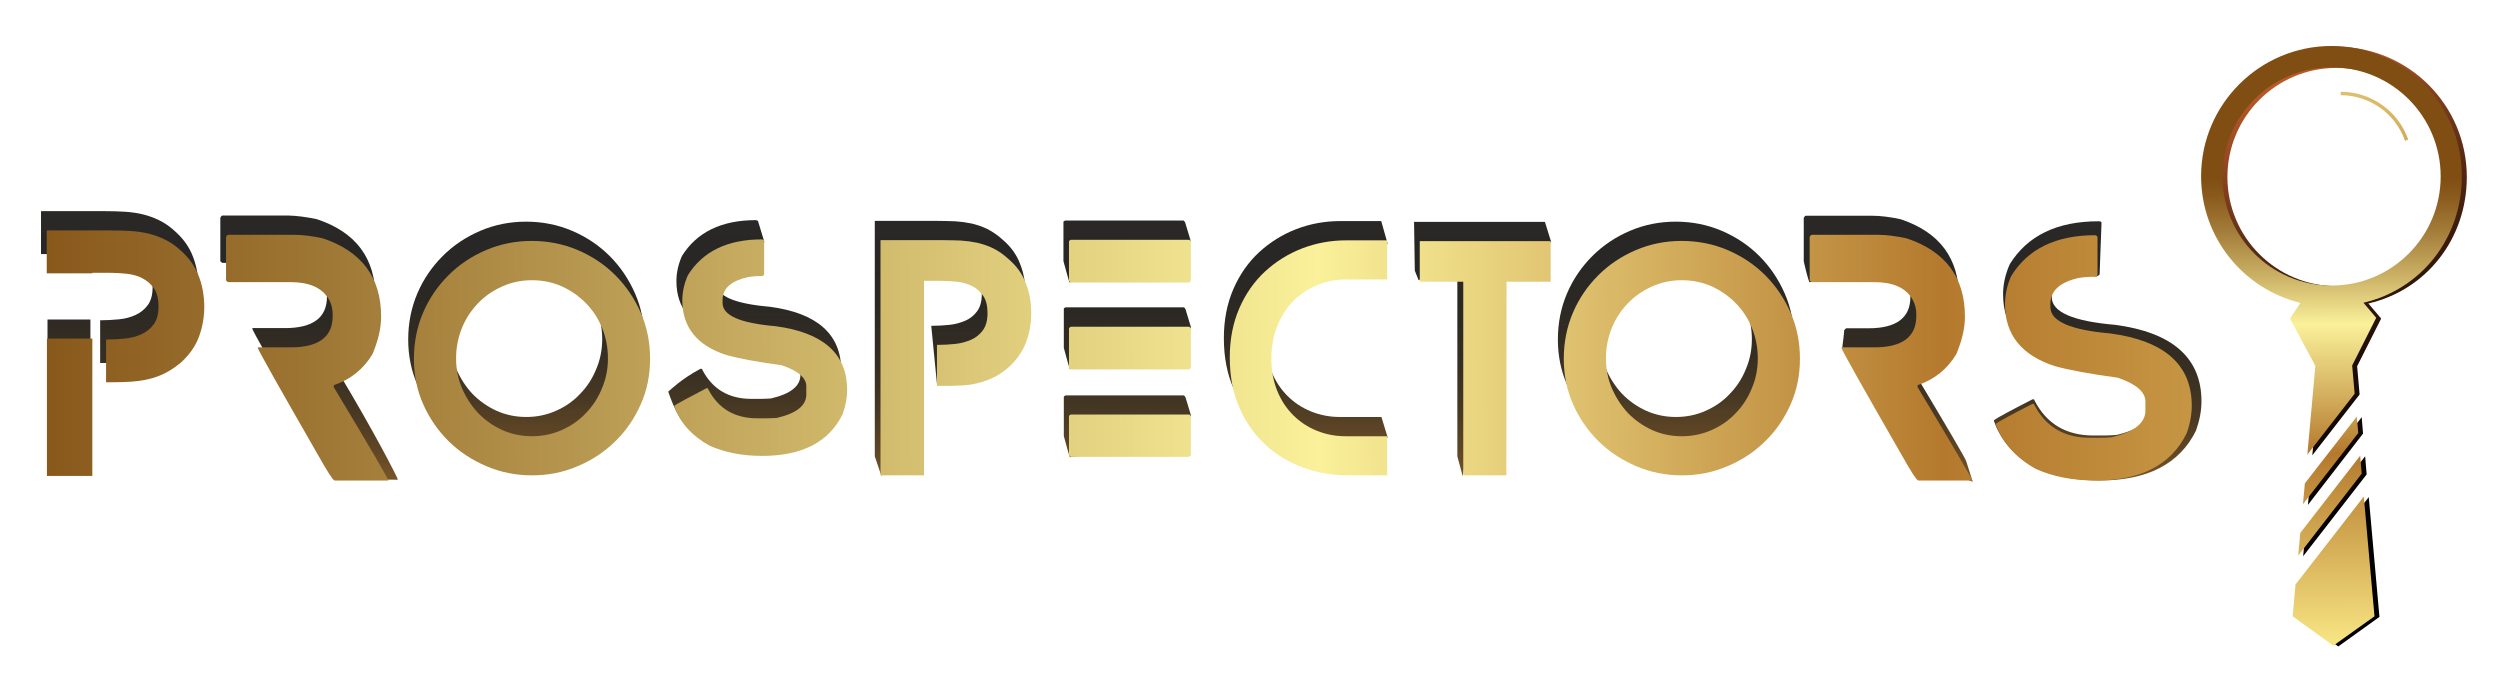 <?xml version="1.0" encoding="utf-8"?>
<!-- Generator: Adobe Illustrator 23.0.0, SVG Export Plug-In . SVG Version: 6.00 Build 0)  -->
<svg version="1.1" id="Layer_1" xmlns="http://www.w3.org/2000/svg" xmlns:xlink="http://www.w3.org/1999/xlink" x="0px" y="0px"
	 viewBox="0 0 1310.6 360.8" style="enable-background:new 0 0 1310.6 360.8;" xml:space="preserve">
<style type="text/css">
	.st0{fill:url(#SVGID_1_);}
	.st1{fill:url(#SVGID_2_);}
	.st2{fill:url(#SVGID_3_);}
	.st3{fill:url(#SVGID_4_);}
	.st4{fill:url(#SVGID_5_);}
	.st5{fill:url(#SVGID_6_);}
	.st6{fill:url(#SVGID_7_);}
	.st7{fill:url(#SVGID_8_);}
	.st8{fill:url(#SVGID_9_);}
	.st9{fill:url(#SVGID_10_);}
	.st10{fill:url(#SVGID_11_);}
	.st11{fill:url(#SVGID_12_);}
	.st12{fill:url(#SVGID_13_);}
	.st13{fill:url(#SVGID_14_);}
	.st14{fill:url(#SVGID_15_);}
	.st15{fill:url(#SVGID_16_);}
	.st16{fill:url(#SVGID_17_);}
	.st17{fill:url(#SVGID_18_);}
	.st18{fill:url(#SVGID_19_);}
	.st19{fill:url(#SVGID_20_);}
	.st20{fill:url(#SVGID_21_);}
	.st21{fill:url(#SVGID_22_);}
	.st22{fill:url(#SVGID_23_);}
	.st23{fill:url(#SVGID_24_);}
	.st24{fill:url(#SVGID_25_);}
	.st25{fill:url(#SVGID_26_);}
	.st26{fill:url(#SVGID_27_);}
	.st27{fill:url(#SVGID_28_);}
	.st28{fill:url(#SVGID_29_);}
	.st29{fill:url(#SVGID_30_);}
	.st30{fill:url(#SVGID_31_);}
	.st31{fill:url(#SVGID_32_);}
	.st32{fill:url(#SVGID_33_);}
</style>
<g>
	<g>
		
			<linearGradient id="SVGID_1_" gradientUnits="userSpaceOnUse" x1="395.612" y1="86.468" x2="395.612" y2="296.188" gradientTransform="matrix(1 0 0 -1 0 363.064)">
			<stop  offset="0" style="stop-color:#B4792D"/>
			<stop  offset="4.812843e-02" style="stop-color:#9A6929;stop-opacity:0.995"/>
			<stop  offset="0.127" style="stop-color:#775324;stop-opacity:0.987"/>
			<stop  offset="0.213" style="stop-color:#594020;stop-opacity:0.979"/>
			<stop  offset="0.307" style="stop-color:#40311C;stop-opacity:0.969"/>
			<stop  offset="0.413" style="stop-color:#2D2519;stop-opacity:0.959"/>
			<stop  offset="0.536" style="stop-color:#201C17;stop-opacity:0.946"/>
			<stop  offset="0.693" style="stop-color:#181716;stop-opacity:0.931"/>
			<stop  offset="1" style="stop-color:#161616;stop-opacity:0.9"/>
		</linearGradient>
		<path class="st0" d="M397.5,116.3l3.2,10.5c-0.3,0.6-3.8,7.7-4.1,7.7h-0.3c-2.8,0-5.3,0.2-7.4,0.6c-8.8,2-13.2,5.9-13.2,12v1.5
			c0,6.6,9.2,10.6,27.7,12.2c25.1,3.3,37.6,14.5,37.6,33.4c0,4.2-0.8,8.5-2.4,12.8c-7.1,14.5-20.1,28.4-41,28.4
			c-10.5,0-23.1-3.4-31.2-7c-9.3-5.2-13.1-14.4-16.1-23.1c1.4-1.1,7.1-6.8,17-12c0.6,0,0.9,0.2,0.9,0.6
			c5.3,10.1,13.8,15.2,25.7,15.2h4.8c1.7,0,3.5-0.1,5.4-0.2c10.4-2.4,15.5-6.5,15.5-12.3v-4.2c0-4.4-4.3-8.1-12.8-11
			c-13.1-1.8-22.8-3.6-29.2-5.4c-15.3-5-23-14.6-23-28.6c0-4.5,1-8.9,2.9-13.2c7.8-12.5,20.7-18.8,38.8-18.8
			C397.1,115.6,397.5,115.8,397.5,116.3z"/>
		
			<linearGradient id="SVGID_2_" gradientUnits="userSpaceOnUse" x1="590.852" y1="81.621" x2="590.852" y2="297.669" gradientTransform="matrix(1 0 0 -1 0 363.064)">
			<stop  offset="0" style="stop-color:#B4792D"/>
			<stop  offset="4.812843e-02" style="stop-color:#9A6929;stop-opacity:0.995"/>
			<stop  offset="0.127" style="stop-color:#775324;stop-opacity:0.987"/>
			<stop  offset="0.213" style="stop-color:#594020;stop-opacity:0.979"/>
			<stop  offset="0.307" style="stop-color:#40311C;stop-opacity:0.969"/>
			<stop  offset="0.413" style="stop-color:#2D2519;stop-opacity:0.959"/>
			<stop  offset="0.536" style="stop-color:#201C17;stop-opacity:0.946"/>
			<stop  offset="0.693" style="stop-color:#181716;stop-opacity:0.931"/>
			<stop  offset="1" style="stop-color:#161616;stop-opacity:0.9"/>
		</linearGradient>
		<path class="st1" d="M558.4,115.6h61.9c0.3,0,0.6,0.3,1,1l2.8,9.3c0,0.3-3.1,11.6-3.7,12L560.7,148c-0.3,0-2.9-10.4-3.2-11.1
			v-20.4C557.4,116.2,557.7,115.9,558.4,115.6z M558.6,161.1h61.9c0.3,0,0.6,0.3,1,1l2.8,9.3c0,0.3-3.1,11.6-3.7,12l-59.7,10.1
			c-0.3,0-2.9-10.4-3.2-11.1V162C557.6,161.7,557.9,161.4,558.6,161.1z M558.6,207.3h61.9c0.3,0,0.6,0.3,1,1l2.8,9.3
			c0,0.3-3.1,11.6-3.7,12l-59.7,10.1c-0.3,0-2.9-10.4-3.2-11.1v-20.4C557.6,208,557.9,207.6,558.6,207.3z"/>
		
			<linearGradient id="SVGID_3_" gradientUnits="userSpaceOnUse" x1="989.862" y1="82.52" x2="989.862" y2="297.123" gradientTransform="matrix(1 0 0 -1 0 363.064)">
			<stop  offset="0" style="stop-color:#B4792D"/>
			<stop  offset="4.812843e-02" style="stop-color:#9A6929;stop-opacity:0.995"/>
			<stop  offset="0.127" style="stop-color:#775324;stop-opacity:0.987"/>
			<stop  offset="0.213" style="stop-color:#594020;stop-opacity:0.979"/>
			<stop  offset="0.307" style="stop-color:#40311C;stop-opacity:0.969"/>
			<stop  offset="0.413" style="stop-color:#2D2519;stop-opacity:0.959"/>
			<stop  offset="0.536" style="stop-color:#201C17;stop-opacity:0.946"/>
			<stop  offset="0.693" style="stop-color:#181716;stop-opacity:0.931"/>
			<stop  offset="1" style="stop-color:#161616;stop-opacity:0.9"/>
		</linearGradient>
		<path class="st2" d="M996.3,114.9c20.5,6.8,30.7,20.5,30.7,41.1c0,5.9-1.5,12.4-4.5,19.6c-4.8,8-11.6,13.4-20.3,16.3v1.1
			c19.1,31.8,28.6,48.1,28.6,48.9l3.4,10.7c-1-0.3-35.5-15.3-40.1-23.6c-12.6-22-23.2-37.6-28.3-46.8c0,0,1.1-8.6,1-9.1l1-1h11.7
			c14.7,0,22-5.5,22-16.4v-1c0-2.9-0.7-5.6-2.2-8.1c-3.5-5.8-10.1-8.7-19.8-8.7L948.7,148c-0.7-0.4-3.1-10.8-3.1-11.1v-22.7
			c0.4-0.7,0.7-1.1,1.1-1.1h34.8C985.7,113.1,990.6,113.7,996.3,114.9z"/>
		
			<linearGradient id="SVGID_4_" gradientUnits="userSpaceOnUse" x1="162.012" y1="83.728" x2="162.012" y2="296.782" gradientTransform="matrix(1 0 0 -1 0 363.064)">
			<stop  offset="0" style="stop-color:#B4792D"/>
			<stop  offset="4.812843e-02" style="stop-color:#9A6929;stop-opacity:0.995"/>
			<stop  offset="0.127" style="stop-color:#775324;stop-opacity:0.987"/>
			<stop  offset="0.213" style="stop-color:#594020;stop-opacity:0.979"/>
			<stop  offset="0.307" style="stop-color:#40311C;stop-opacity:0.969"/>
			<stop  offset="0.413" style="stop-color:#2D2519;stop-opacity:0.959"/>
			<stop  offset="0.536" style="stop-color:#201C17;stop-opacity:0.946"/>
			<stop  offset="0.693" style="stop-color:#181716;stop-opacity:0.931"/>
			<stop  offset="1" style="stop-color:#161616;stop-opacity:0.9"/>
		</linearGradient>
		<path class="st3" d="M166.1,114.9c20.5,6.8,30.7,20.5,30.7,41.1c0,5.9-1.5,12.4-4.5,19.6c-4.8,8-11.6,13.4-20.3,16.3l5.4,3.3
			c19.1,31.8,31.2,55.5,31.2,56.3l-26.8-0.3c-1-0.3-13.1-14-17.7-22.3c-21-36.5-31.6-55.4-31.8-56.5V172h17.1c14.7,0,22-5.5,22-16.4
			v-1c0-2.9-0.7-5.6-2.2-8.1c-3.5-5.8-10.1-8.7-19.8-8.7h-32.8c-0.7-0.4-1.1-0.7-1.1-1v-22.7c0.4-0.7,0.7-1.1,1.1-1.1h34.8
			C155.5,113.1,160.4,113.7,166.1,114.9z"/>
		
			<linearGradient id="SVGID_5_" gradientUnits="userSpaceOnUse" x1="1099.612" y1="83.8" x2="1099.612" y2="293.558" gradientTransform="matrix(1 0 0 -1 0 363.064)">
			<stop  offset="0" style="stop-color:#B4792D"/>
			<stop  offset="4.812843e-02" style="stop-color:#9A6929;stop-opacity:0.995"/>
			<stop  offset="0.127" style="stop-color:#775324;stop-opacity:0.987"/>
			<stop  offset="0.213" style="stop-color:#594020;stop-opacity:0.979"/>
			<stop  offset="0.307" style="stop-color:#40311C;stop-opacity:0.969"/>
			<stop  offset="0.413" style="stop-color:#2D2519;stop-opacity:0.959"/>
			<stop  offset="0.536" style="stop-color:#201C17;stop-opacity:0.946"/>
			<stop  offset="0.693" style="stop-color:#181716;stop-opacity:0.931"/>
			<stop  offset="1" style="stop-color:#161616;stop-opacity:0.9"/>
		</linearGradient>
		<path class="st4" d="M1101.7,116.9l-1,26.9c-0.4,0.7-1.7,1.2-2,1.2l-3-2c-3.4,0-1.7-3.9-4.3-3.5c-10.5,2.3-15.8,7.1-15.8,14.4v1.8
			c0,7.9,11.1,12.7,33.3,14.6c30.1,4,45.2,17.4,45.2,40.1c0,5-1,10.1-2.9,15.4c-8.6,17.4-25.4,26.1-50.5,26.1
			c-12.6,0-23.6-2.2-33.3-6.5c-11.2-6.2-18.6-14.5-22.2-25c1.6-1.3,8.5-5,20.4-11.1c0.7,0,1,0.2,1,0.7c6.3,12.2,16.6,18.3,30.8,18.3
			h5.7c2,0,4.2-0.1,6.5-0.3c12.4-2.9,18.6-7.8,18.6-14.7v-5c0-5.3-5.1-9.7-15.4-13.2c-15.7-2.2-27.4-4.3-35.1-6.5
			c-18.4-6-27.6-17.5-27.6-34.3c0-5.4,1.2-10.6,3.5-15.8c9.3-15,24.8-22.5,46.6-22.5C1101.3,116,1101.7,116.3,1101.7,116.9z"/>
		<g>
			
				<linearGradient id="SVGID_6_" gradientUnits="userSpaceOnUse" x1="36.112" y1="100.967" x2="36.112" y2="288.031" gradientTransform="matrix(1 0 0 -1 0 363.064)">
				<stop  offset="0" style="stop-color:#B4792D"/>
				<stop  offset="4.812843e-02" style="stop-color:#9A6929;stop-opacity:0.995"/>
				<stop  offset="0.127" style="stop-color:#775324;stop-opacity:0.987"/>
				<stop  offset="0.213" style="stop-color:#594020;stop-opacity:0.979"/>
				<stop  offset="0.307" style="stop-color:#40311C;stop-opacity:0.969"/>
				<stop  offset="0.413" style="stop-color:#2D2519;stop-opacity:0.959"/>
				<stop  offset="0.536" style="stop-color:#201C17;stop-opacity:0.946"/>
				<stop  offset="0.693" style="stop-color:#181716;stop-opacity:0.931"/>
				<stop  offset="1" style="stop-color:#161616;stop-opacity:0.9"/>
			</linearGradient>
			<rect x="24.9" y="167.5" class="st5" width="22.5" height="68"/>
			
				<linearGradient id="SVGID_7_" gradientUnits="userSpaceOnUse" x1="62.712" y1="95.371" x2="62.712" y2="293.502" gradientTransform="matrix(1 0 0 -1 0 363.064)">
				<stop  offset="0" style="stop-color:#B4792D"/>
				<stop  offset="4.812843e-02" style="stop-color:#9A6929;stop-opacity:0.995"/>
				<stop  offset="0.127" style="stop-color:#775324;stop-opacity:0.987"/>
				<stop  offset="0.213" style="stop-color:#594020;stop-opacity:0.979"/>
				<stop  offset="0.307" style="stop-color:#40311C;stop-opacity:0.969"/>
				<stop  offset="0.413" style="stop-color:#2D2519;stop-opacity:0.959"/>
				<stop  offset="0.536" style="stop-color:#201C17;stop-opacity:0.946"/>
				<stop  offset="0.693" style="stop-color:#181716;stop-opacity:0.931"/>
				<stop  offset="1" style="stop-color:#161616;stop-opacity:0.9"/>
			</linearGradient>
			<path class="st6" d="M101.1,134.4c-1.9-5-5.1-9.4-9.4-13.2c-2.7-2.5-5.5-4.4-8.4-5.8s-5.8-2.4-8.7-3.1c-3-0.7-6-1.1-9.2-1.3
				c-3.1-0.2-6.5-0.3-10-0.3H21.5v22.5h23.8v-0.3H54c3.1,0,6.2,0.2,9.2,0.5c0.7,0.1,1.4,0.2,2,0.3h0.1l0,0c2.3,0.4,4.4,1.1,6.3,2.1
				c2.5,1.3,4.5,3.1,6.1,5.4c1.5,2.3,2.3,5.4,2.3,9.3c0,4-0.8,7.1-2.5,9.4c-1.7,2.3-3.8,4-6.4,5.2s-5.5,2-8.7,2.3s-6.3,0.5-9.4,0.5
				h-0.5v22.4h2.9c3.5,0,6.9-0.1,10-0.3s6.2-0.6,9.2-1.3s5.9-1.7,8.7-3.1c2.8-1.4,5.6-3.3,8.4-5.6c4.3-3.9,7.5-8.3,9.4-13.3
				s2.9-10.4,2.9-16.3C104,144.9,103.1,139.5,101.1,134.4z"/>
		</g>
		
			<linearGradient id="SVGID_8_" gradientUnits="userSpaceOnUse" x1="275.862" y1="95.371" x2="275.862" y2="293.502" gradientTransform="matrix(1 0 0 -1 0 363.064)">
			<stop  offset="0" style="stop-color:#B4792D"/>
			<stop  offset="4.812843e-02" style="stop-color:#9A6929;stop-opacity:0.995"/>
			<stop  offset="0.127" style="stop-color:#775324;stop-opacity:0.987"/>
			<stop  offset="0.213" style="stop-color:#594020;stop-opacity:0.979"/>
			<stop  offset="0.307" style="stop-color:#40311C;stop-opacity:0.969"/>
			<stop  offset="0.413" style="stop-color:#2D2519;stop-opacity:0.959"/>
			<stop  offset="0.536" style="stop-color:#201C17;stop-opacity:0.946"/>
			<stop  offset="0.693" style="stop-color:#181716;stop-opacity:0.931"/>
			<stop  offset="1" style="stop-color:#161616;stop-opacity:0.9"/>
		</linearGradient>
		<path class="st7" d="M275.9,239.1c-8.4,0-16.4-1.6-23.9-4.8c-7.5-3.2-14.1-7.5-19.7-13c-5.6-5.5-10.1-12-13.4-19.4
			c-3.3-7.4-4.9-15.4-4.9-23.9c0-8.6,1.6-16.7,4.8-24.2s7.7-14,13.3-19.6s12.2-10,19.7-13.2c7.5-3.2,15.5-4.8,24-4.8
			s16.6,1.6,24.1,4.8c7.5,3.2,14.1,7.6,19.7,13.2c5.6,5.6,10,12.1,13.3,19.6s4.9,15.6,4.9,24.2c0,8.5-1.6,16.5-4.9,23.9
			c-3.3,7.4-7.7,13.9-13.4,19.4c-5.6,5.5-12.2,9.9-19.7,13C292.4,237.6,284.4,239.1,275.9,239.1z M275.9,136.8
			c-5.6,0-10.8,1.1-15.7,3.3c-4.9,2.2-9.1,5.1-12.7,8.9c-3.6,3.7-6.4,8.1-8.4,13c-2,5-3,10.3-3,15.8s1,10.7,3.1,15.6
			c2.1,4.9,4.9,9.2,8.4,13c3.6,3.7,7.8,6.7,12.6,8.9c4.9,2.2,10.1,3.3,15.7,3.3c5.6,0,10.8-1.1,15.7-3.3s9.1-5.1,12.6-8.9
			c3.6-3.7,6.4-8,8.4-13c2.1-4.9,3.1-10.1,3.1-15.6c0-5.6-1-10.8-3-15.8s-4.8-9.3-8.4-13c-3.6-3.7-7.8-6.7-12.6-8.9
			C286.8,137.9,281.5,136.8,275.9,136.8z"/>
		
			<linearGradient id="SVGID_9_" gradientUnits="userSpaceOnUse" x1="498.062" y1="82.545" x2="498.062" y2="297.411" gradientTransform="matrix(1 0 0 -1 0 363.064)">
			<stop  offset="0" style="stop-color:#B4792D"/>
			<stop  offset="4.812843e-02" style="stop-color:#9A6929;stop-opacity:0.995"/>
			<stop  offset="0.127" style="stop-color:#775324;stop-opacity:0.987"/>
			<stop  offset="0.213" style="stop-color:#594020;stop-opacity:0.979"/>
			<stop  offset="0.307" style="stop-color:#40311C;stop-opacity:0.969"/>
			<stop  offset="0.413" style="stop-color:#2D2519;stop-opacity:0.959"/>
			<stop  offset="0.536" style="stop-color:#201C17;stop-opacity:0.946"/>
			<stop  offset="0.693" style="stop-color:#181716;stop-opacity:0.931"/>
			<stop  offset="1" style="stop-color:#161616;stop-opacity:0.9"/>
		</linearGradient>
		<path class="st8" d="M525.8,125.8c4.2,3.6,7.2,7.8,9,12.6c1.9,4.8,2.8,10,2.8,15.6c0,5.6-0.9,10.8-2.8,15.6
			c-1.9,4.8-4.9,9.1-9,12.8c-2.6,2.3-5.3,4.1-8,5.4c-2.7,1.3-5.5,2.3-8.4,3c-2.8,0.7-5.8,1.1-8.8,1.2c-3,0.2-1,7.3-4.4,7.3l-5,2
			l-3-30.5h0.5c3,0,6-0.2,9-0.5c3.1-0.3,5.8-1.1,8.4-2.2c2.5-1.1,4.6-2.8,6.2-5c1.6-2.2,2.4-5.2,2.4-9c0-3.7-0.7-6.7-2.2-8.9
			c-1.5-2.2-3.4-4-5.8-5.2c-2.4-1.2-5.1-2-8-2.3c-3-0.3-5.9-0.5-8.9-0.5h-8.4l-19.3,112.4l-3.5-10.4V115.8h32.5
			c3.4,0,6.6,0.1,9.6,0.2c3,0.2,5.9,0.6,8.8,1.2c2.8,0.7,5.6,1.6,8.4,3C520.5,121.6,523.2,123.4,525.8,125.8z"/>
		
			<linearGradient id="SVGID_10_" gradientUnits="userSpaceOnUse" x1="684.512" y1="95.371" x2="684.512" y2="293.502" gradientTransform="matrix(1 0 0 -1 0 363.064)">
			<stop  offset="0" style="stop-color:#B4792D"/>
			<stop  offset="4.812843e-02" style="stop-color:#9A6929;stop-opacity:0.995"/>
			<stop  offset="0.127" style="stop-color:#775324;stop-opacity:0.987"/>
			<stop  offset="0.213" style="stop-color:#594020;stop-opacity:0.979"/>
			<stop  offset="0.307" style="stop-color:#40311C;stop-opacity:0.969"/>
			<stop  offset="0.413" style="stop-color:#2D2519;stop-opacity:0.959"/>
			<stop  offset="0.536" style="stop-color:#201C17;stop-opacity:0.946"/>
			<stop  offset="0.693" style="stop-color:#181716;stop-opacity:0.931"/>
			<stop  offset="1" style="stop-color:#161616;stop-opacity:0.9"/>
		</linearGradient>
		<path class="st9" d="M687.2,139.5c-4.8,2-9,4.9-12.5,8.5c-3.5,3.7-6.2,8-8.2,13.1s-3,10.6-3,16.6c0,6.2,1,11.9,3,16.9
			s4.8,9.3,8.4,12.9c3.6,3.6,7.7,6.3,12.4,8.2s9.7,2.9,15.1,2.9h20.7h1.1l3.3,10.8l-24.7,9.7h-0.5c-7.9-0.1-15.5-1.5-22.8-4.3
			c-7.3-2.7-13.8-6.7-19.4-11.9c-5.6-5.2-10.1-11.6-13.4-19.2c-3.4-7.6-5.1-16.4-5.1-26.5c0-9.5,1.7-18.1,5-25.7
			c3.3-7.6,7.8-14,13.5-19.3c5.7-5.2,12.2-9.3,19.5-12.1c7.3-2.8,15-4.2,23.1-4.2h0.2h21.2l3.3,11.7l-4.5,8.6h-20
			C697.3,136.5,692,137.5,687.2,139.5z"/>
		
			<linearGradient id="SVGID_11_" gradientUnits="userSpaceOnUse" x1="777.212" y1="82.535" x2="777.212" y2="297.469" gradientTransform="matrix(1 0 0 -1 0 363.064)">
			<stop  offset="0" style="stop-color:#B4792D"/>
			<stop  offset="4.812843e-02" style="stop-color:#9A6929;stop-opacity:0.995"/>
			<stop  offset="0.127" style="stop-color:#775324;stop-opacity:0.987"/>
			<stop  offset="0.213" style="stop-color:#594020;stop-opacity:0.979"/>
			<stop  offset="0.307" style="stop-color:#40311C;stop-opacity:0.969"/>
			<stop  offset="0.413" style="stop-color:#2D2519;stop-opacity:0.959"/>
			<stop  offset="0.536" style="stop-color:#201C17;stop-opacity:0.946"/>
			<stop  offset="0.693" style="stop-color:#181716;stop-opacity:0.931"/>
			<stop  offset="1" style="stop-color:#161616;stop-opacity:0.9"/>
		</linearGradient>
		<path class="st10" d="M766.8,249.6l-2.8-10.4V137.6l-20.3,9.3l-2-5l-0.4-25.6h68.6l3.3,10.6l-26.4,10.8L766.8,249.6z"/>
		
			<linearGradient id="SVGID_12_" gradientUnits="userSpaceOnUse" x1="878.562" y1="95.371" x2="878.562" y2="293.502" gradientTransform="matrix(1 0 0 -1 0 363.064)">
			<stop  offset="0" style="stop-color:#B4792D"/>
			<stop  offset="4.812843e-02" style="stop-color:#9A6929;stop-opacity:0.995"/>
			<stop  offset="0.127" style="stop-color:#775324;stop-opacity:0.987"/>
			<stop  offset="0.213" style="stop-color:#594020;stop-opacity:0.979"/>
			<stop  offset="0.307" style="stop-color:#40311C;stop-opacity:0.969"/>
			<stop  offset="0.413" style="stop-color:#2D2519;stop-opacity:0.959"/>
			<stop  offset="0.536" style="stop-color:#201C17;stop-opacity:0.946"/>
			<stop  offset="0.693" style="stop-color:#181716;stop-opacity:0.931"/>
			<stop  offset="1" style="stop-color:#161616;stop-opacity:0.9"/>
		</linearGradient>
		<path class="st11" d="M878.6,239.1c-8.4,0-16.4-1.6-23.9-4.8s-14.1-7.5-19.7-13s-10.1-12-13.4-19.4s-4.9-15.4-4.9-23.9
			c0-8.6,1.6-16.7,4.8-24.2c3.2-7.5,7.7-14,13.3-19.6c5.6-5.6,12.2-10,19.7-13.2s15.5-4.8,24-4.8s16.6,1.6,24.1,4.8
			c7.5,3.2,14.1,7.6,19.7,13.2s10,12.1,13.3,19.6s4.9,15.6,4.9,24.2c0,8.5-1.6,16.5-4.9,23.9s-7.7,13.9-13.4,19.4
			c-5.6,5.5-12.2,9.9-19.7,13C895.2,237.6,887.2,239.1,878.6,239.1z M878.6,136.8c-5.6,0-10.8,1.1-15.7,3.3
			c-4.9,2.2-9.1,5.1-12.7,8.9c-3.6,3.7-6.4,8.1-8.4,13c-2,5-3,10.3-3,15.8s1,10.7,3.1,15.6c2.1,4.9,4.9,9.2,8.4,13
			c3.6,3.7,7.8,6.7,12.6,8.9c4.9,2.2,10.1,3.3,15.7,3.3s10.8-1.1,15.7-3.3c4.9-2.2,9.1-5.1,12.6-8.9c3.6-3.7,6.4-8,8.4-13
			c2.1-4.9,3.1-10.1,3.1-15.6c0-5.6-1-10.8-3-15.8s-4.8-9.3-8.4-13s-7.8-6.7-12.6-8.9C889.6,137.9,884.3,136.8,878.6,136.8z"/>
		<g>
			
				<linearGradient id="SVGID_13_" gradientUnits="userSpaceOnUse" x1="-28.019" y1="178.555" x2="1406.535" y2="186.027" gradientTransform="matrix(1 0 0 -1 0 363.064)">
				<stop  offset="2.882894e-02" style="stop-color:#804D12"/>
				<stop  offset="0.158" style="stop-color:#A07936"/>
				<stop  offset="0.449" style="stop-color:#F2E691"/>
				<stop  offset="0.478" style="stop-color:#FAF19A"/>
				<stop  offset="0.691" style="stop-color:#B4792D"/>
				<stop  offset="1" style="stop-color:#F7E482"/>
			</linearGradient>
			<path class="st12" d="M400.6,126.4v17.4c-0.3,0.6-0.6,0.9-0.9,0.9h-0.3c-2.8,0-5.3,0.2-7.4,0.6c-8.8,2-13.2,5.9-13.2,12v1.5
				c0,6.6,9.2,10.6,27.7,12.2c25.1,3.3,37.6,14.5,37.6,33.4c0,4.2-0.8,8.5-2.4,12.8c-7.1,14.5-21.2,21.8-42.1,21.8
				c-10.5,0-19.7-1.8-27.7-5.4c-9.3-5.2-15.5-12.1-18.5-20.8c1.4-1.1,7.1-4.1,17-9.3c0.6,0,0.9,0.2,0.9,0.6
				c5.3,10.1,13.8,15.2,25.7,15.2h4.8c1.7,0,3.5-0.1,5.4-0.2c10.4-2.4,15.5-6.5,15.5-12.3v-4.3c0-4.4-4.3-8.1-12.8-11
				c-13.1-1.8-22.8-3.6-29.2-5.4c-15.3-5-23-14.6-23-28.6c0-4.5,1-8.9,2.9-13.2c7.8-12.5,20.7-18.8,38.8-18.8
				C400.2,125.6,400.6,125.9,400.6,126.4z"/>
			
				<linearGradient id="SVGID_14_" gradientUnits="userSpaceOnUse" x1="-5.886" y1="177.316" x2="1428.668" y2="184.788" gradientTransform="matrix(1 0 0 -1 0 363.064)">
				<stop  offset="2.882894e-02" style="stop-color:#804D12"/>
				<stop  offset="0.158" style="stop-color:#A07936"/>
				<stop  offset="0.449" style="stop-color:#F2E691"/>
				<stop  offset="0.478" style="stop-color:#FAF19A"/>
				<stop  offset="0.691" style="stop-color:#B4792D"/>
				<stop  offset="1" style="stop-color:#F7E482"/>
			</linearGradient>
			<path class="st13" d="M561.4,125.7h61.9c0.3,0,0.6,0.3,1,1v20.4c0,0.3-0.3,0.6-1,1h-61.9c-0.3,0-0.6-0.3-1-1v-20.4
				C560.4,126.3,560.7,126,561.4,125.7z M561.4,171.3h61.9c0.3,0,0.6,0.3,1,1v20.4c0,0.3-0.3,0.6-1,1h-61.9c-0.3,0-0.6-0.3-1-1
				v-20.4C560.4,172,560.7,171.6,561.4,171.3z M561.4,217.3h61.9c0.3,0,0.6,0.3,1,0.9v20.3c0,0.3-0.3,0.6-1,1h-61.9
				c-0.3,0-0.6-0.3-1-1v-20.4C560.4,217.9,560.7,217.6,561.4,217.3z"/>
			
				<linearGradient id="SVGID_15_" gradientUnits="userSpaceOnUse" x1="27.339" y1="170.509" x2="1461.893" y2="177.98" gradientTransform="matrix(1 0 0 -1 0 363.064)">
				<stop  offset="2.882894e-02" style="stop-color:#804D12"/>
				<stop  offset="0.158" style="stop-color:#A07936"/>
				<stop  offset="0.449" style="stop-color:#F2E691"/>
				<stop  offset="0.478" style="stop-color:#FAF19A"/>
				<stop  offset="0.691" style="stop-color:#B4792D"/>
				<stop  offset="1" style="stop-color:#F7E482"/>
			</linearGradient>
			<path class="st14" d="M999.4,124.9c20.5,6.8,30.7,20.5,30.7,41.1c0,5.9-1.5,12.4-4.5,19.6c-4.8,8-11.6,13.4-20.3,16.3v1.1
				c19.1,31.8,28.6,48.1,28.6,48.9h-28.3c-1-0.3-3.7-4.6-8.4-12.9c-21-36.5-31.6-55.4-31.8-56.5v-0.4h17.2c14.7,0,22-5.5,22-16.4v-1
				c0-2.9-0.7-5.6-2.2-8.1c-3.5-5.8-10.1-8.7-19.8-8.7h-32.8c-0.7-0.4-1.1-0.7-1.1-1v-22.7c0.4-0.7,0.7-1.1,1.1-1.1h34.8
				C988.7,123.1,993.6,123.7,999.4,124.9z"/>
			
				<linearGradient id="SVGID_16_" gradientUnits="userSpaceOnUse" x1="-50.124" y1="174.429" x2="1384.43" y2="181.901" gradientTransform="matrix(1 0 0 -1 0 363.064)">
				<stop  offset="2.882894e-02" style="stop-color:#804D12"/>
				<stop  offset="0.158" style="stop-color:#A07936"/>
				<stop  offset="0.449" style="stop-color:#F2E691"/>
				<stop  offset="0.478" style="stop-color:#FAF19A"/>
				<stop  offset="0.691" style="stop-color:#B4792D"/>
				<stop  offset="1" style="stop-color:#F7E482"/>
			</linearGradient>
			<path class="st15" d="M169.1,124.9c20.5,6.8,30.7,20.5,30.7,41.1c0,5.9-1.5,12.4-4.5,19.6c-4.8,8-11.6,13.4-20.3,16.3v1.1
				c19.1,31.8,28.6,48.1,28.6,48.9h-28.2c-1-0.3-3.7-4.6-8.4-12.9c-21-36.5-31.6-55.4-31.8-56.5v-0.4h17.2c14.7,0,22-5.5,22-16.4v-1
				c0-2.9-0.7-5.6-2.2-8.1c-3.5-5.8-10.1-8.7-19.8-8.7h-32.8c-0.7-0.4-1.1-0.7-1.1-1v-22.7c0.4-0.7,0.7-1.1,1.1-1.1h34.8
				C158.5,123.1,163.4,123.7,169.1,124.9z"/>
			
				<linearGradient id="SVGID_17_" gradientUnits="userSpaceOnUse" x1="38.405" y1="169.911" x2="1472.959" y2="177.382" gradientTransform="matrix(1 0 0 -1 0 363.064)">
				<stop  offset="2.882894e-02" style="stop-color:#804D12"/>
				<stop  offset="0.158" style="stop-color:#A07936"/>
				<stop  offset="0.449" style="stop-color:#F2E691"/>
				<stop  offset="0.478" style="stop-color:#FAF19A"/>
				<stop  offset="0.691" style="stop-color:#B4792D"/>
				<stop  offset="1" style="stop-color:#F7E482"/>
			</linearGradient>
			<path class="st16" d="M1099.6,124.4v19.7c-0.4,0.7-0.7,1-1,1h-0.4c-3.2,0-6,0.2-8.4,0.6c-9.9,2.2-14.9,6.7-14.9,13.6v1.7
				c0,7.4,10.5,12,31.4,13.8c28.4,3.8,42.7,16.4,42.7,37.9c0,4.7-0.9,9.6-2.7,14.5c-8.1,16.5-24,24.7-47.7,24.7
				c-11.9,0-22.3-2-31.4-6.1c-10.5-5.9-17.5-13.7-21-23.6c1.6-1.2,8-4.7,19.3-10.5c0.7,0,1,0.2,1,0.6c6,11.5,15.7,17.2,29.1,17.2
				h5.4c1.9,0,4-0.1,6.1-0.3c11.7-2.8,17.6-7.4,17.6-13.9v-4.8c0-5-4.8-9.2-14.5-12.5c-14.8-2-25.9-4.1-33.1-6.1
				c-17.4-5.7-26-16.5-26-32.4c0-5.1,1.1-10.1,3.3-14.9c8.8-14.2,23.5-21.3,44-21.3C1099.1,123.5,1099.6,123.9,1099.6,124.4z"/>
			<g>
				
					<linearGradient id="SVGID_18_" gradientUnits="userSpaceOnUse" x1="-69.177" y1="148.982" x2="1427.5" y2="156.777" gradientTransform="matrix(1 0 0 -1 0 363.064)">
					<stop  offset="2.882894e-02" style="stop-color:#804D12"/>
					<stop  offset="0.158" style="stop-color:#A07936"/>
					<stop  offset="0.449" style="stop-color:#F2E691"/>
					<stop  offset="0.478" style="stop-color:#FAF19A"/>
					<stop  offset="0.691" style="stop-color:#B4792D"/>
					<stop  offset="1" style="stop-color:#F7E482"/>
				</linearGradient>
				<rect x="24.6" y="177.5" class="st17" width="23.8" height="72"/>
				
					<linearGradient id="SVGID_19_" gradientUnits="userSpaceOnUse" x1="-69.452" y1="201.853" x2="1427.224" y2="209.648" gradientTransform="matrix(1 0 0 -1 0 363.064)">
					<stop  offset="2.882894e-02" style="stop-color:#804D12"/>
					<stop  offset="0.158" style="stop-color:#A07936"/>
					<stop  offset="0.449" style="stop-color:#F2E691"/>
					<stop  offset="0.478" style="stop-color:#FAF19A"/>
					<stop  offset="0.691" style="stop-color:#B4792D"/>
					<stop  offset="1" style="stop-color:#F7E482"/>
				</linearGradient>
				<path class="st18" d="M104.1,144.5c-1.9-5-5.1-9.4-9.4-13.2c-2.7-2.5-5.5-4.4-8.4-5.8s-5.8-2.4-8.7-3.1c-3-0.7-6-1.1-9.2-1.3
					c-3.1-0.2-6.5-0.3-10-0.3H24.5v22.5h23.9V143h8.7c3.1,0,6.2,0.2,9.2,0.5c0.7,0.1,1.4,0.2,2,0.3h0.1l0,0c2.3,0.4,4.4,1.1,6.3,2.1
					c2.5,1.3,4.5,3.1,6.1,5.4c1.5,2.3,2.3,5.4,2.3,9.3c0,4-0.8,7.1-2.5,9.4c-1.7,2.3-3.8,4-6.4,5.2s-5.5,2-8.7,2.3s-6.3,0.5-9.4,0.5
					h-0.5v22.4h2.9c3.5,0,6.9-0.1,10-0.3s6.2-0.6,9.2-1.3s5.9-1.7,8.7-3.1c2.8-1.4,5.6-3.3,8.4-5.6c4.3-3.9,7.5-8.3,9.4-13.3
					s2.9-10.4,2.9-16.3C107,154.9,106.1,149.5,104.1,144.5z"/>
			</g>
			
				<linearGradient id="SVGID_20_" gradientUnits="userSpaceOnUse" x1="-39.056" y1="173.626" x2="1395.498" y2="181.098" gradientTransform="matrix(1 0 0 -1 0 363.064)">
				<stop  offset="2.882894e-02" style="stop-color:#804D12"/>
				<stop  offset="0.158" style="stop-color:#A07936"/>
				<stop  offset="0.449" style="stop-color:#F2E691"/>
				<stop  offset="0.478" style="stop-color:#FAF19A"/>
				<stop  offset="0.691" style="stop-color:#B4792D"/>
				<stop  offset="1" style="stop-color:#F7E482"/>
			</linearGradient>
			<path class="st19" d="M278.9,249.2c-8.4,0-16.4-1.6-23.9-4.8c-7.5-3.2-14.1-7.5-19.7-13c-5.6-5.5-10.1-12-13.4-19.4
				c-3.3-7.4-4.9-15.4-4.9-23.9c0-8.6,1.6-16.7,4.8-24.2s7.7-14,13.3-19.6s12.2-10,19.7-13.2c7.5-3.2,15.5-4.8,24-4.8
				s16.6,1.6,24.1,4.8c7.5,3.2,14.1,7.6,19.7,13.2s10,12.1,13.3,19.6s4.9,15.6,4.9,24.2c0,8.5-1.6,16.5-4.9,23.9
				c-3.3,7.4-7.7,13.9-13.4,19.4c-5.6,5.5-12.2,9.9-19.7,13C295.4,247.6,287.4,249.2,278.9,249.2z M278.9,146.9
				c-5.6,0-10.8,1.1-15.7,3.3c-4.9,2.2-9.1,5.1-12.7,8.9c-3.6,3.7-6.4,8.1-8.4,13c-2,5-3,10.3-3,15.8s1,10.7,3.1,15.6
				c2.1,4.9,4.9,9.2,8.4,13c3.6,3.7,7.8,6.7,12.6,8.9c4.9,2.2,10.1,3.3,15.7,3.3s10.8-1.1,15.7-3.3s9.1-5.1,12.6-8.9
				c3.6-3.7,6.4-8,8.4-13c2.1-4.9,3.1-10.1,3.1-15.6c0-5.6-1-10.8-3-15.8s-4.8-9.3-8.4-13c-3.6-3.7-7.8-6.7-12.6-8.9
				C289.8,148,284.6,146.9,278.9,146.9z"/>
			
				<linearGradient id="SVGID_21_" gradientUnits="userSpaceOnUse" x1="-16.926" y1="172.93" x2="1417.628" y2="180.402" gradientTransform="matrix(1 0 0 -1 0 363.064)">
				<stop  offset="2.882894e-02" style="stop-color:#804D12"/>
				<stop  offset="0.158" style="stop-color:#A07936"/>
				<stop  offset="0.449" style="stop-color:#F2E691"/>
				<stop  offset="0.478" style="stop-color:#FAF19A"/>
				<stop  offset="0.691" style="stop-color:#B4792D"/>
				<stop  offset="1" style="stop-color:#F7E482"/>
			</linearGradient>
			<path class="st20" d="M528.8,135.9c4.2,3.6,7.2,7.8,9,12.6c1.9,4.8,2.8,10,2.8,15.6s-0.9,10.8-2.8,15.6c-1.9,4.8-4.9,9.1-9,12.8
				c-2.6,2.3-5.3,4.1-8,5.4c-2.7,1.3-5.5,2.3-8.4,3c-2.8,0.7-5.8,1.1-8.8,1.2c-3,0.2-6.2,0.2-9.6,0.2h-2.8v-21.5h0.5
				c3,0,6-0.2,9-0.5c3.1-0.3,5.8-1.1,8.4-2.2c2.5-1.1,4.6-2.8,6.2-5c1.6-2.2,2.4-5.2,2.4-9c0-3.7-0.7-6.7-2.2-8.9s-3.4-4-5.8-5.2
				c-2.4-1.2-5.1-2-8-2.3c-3-0.3-5.9-0.5-8.9-0.5h-8.4v102h-22.8V125.9h32.5c3.4,0,6.6,0.1,9.6,0.2c3,0.2,5.9,0.6,8.8,1.2
				c2.8,0.7,5.6,1.6,8.4,3C523.5,131.6,526.2,133.5,528.8,135.9z"/>
			
				<linearGradient id="SVGID_22_" gradientUnits="userSpaceOnUse" x1="5.206" y1="171.728" x2="1439.76" y2="179.2" gradientTransform="matrix(1 0 0 -1 0 363.064)">
				<stop  offset="2.882894e-02" style="stop-color:#804D12"/>
				<stop  offset="0.158" style="stop-color:#A07936"/>
				<stop  offset="0.449" style="stop-color:#F2E691"/>
				<stop  offset="0.478" style="stop-color:#FAF19A"/>
				<stop  offset="0.691" style="stop-color:#B4792D"/>
				<stop  offset="1" style="stop-color:#F7E482"/>
			</linearGradient>
			<path class="st21" d="M690.2,149.6c-4.8,2-9,4.9-12.5,8.5c-3.5,3.7-6.2,8-8.2,13.1s-3,10.6-3,16.6c0,6.2,1,11.9,3,16.9
				s4.8,9.3,8.4,12.9c3.6,3.6,7.7,6.3,12.4,8.2s9.7,2.9,15.1,2.9h20.7h1.1v20.5h-21.3h-0.5c-7.9-0.1-15.5-1.5-22.8-4.3
				c-7.3-2.7-13.8-6.7-19.4-11.9c-5.6-5.2-10.1-11.6-13.4-19.2c-3.4-7.6-5.1-16.4-5.1-26.5c0-9.5,1.7-18.1,5-25.7
				c3.3-7.6,7.8-14,13.5-19.3c5.7-5.2,12.2-9.3,19.5-12.1c7.3-2.8,15-4.2,23.1-4.2h0.2h21.2v20.5h-1.1h-20
				C700.3,146.5,695,147.5,690.2,149.6z"/>
			
				<linearGradient id="SVGID_23_" gradientUnits="userSpaceOnUse" x1="16.271" y1="171.322" x2="1450.826" y2="178.793" gradientTransform="matrix(1 0 0 -1 0 363.064)">
				<stop  offset="2.882894e-02" style="stop-color:#804D12"/>
				<stop  offset="0.158" style="stop-color:#A07936"/>
				<stop  offset="0.449" style="stop-color:#F2E691"/>
				<stop  offset="0.478" style="stop-color:#FAF19A"/>
				<stop  offset="0.691" style="stop-color:#B4792D"/>
				<stop  offset="1" style="stop-color:#F7E482"/>
			</linearGradient>
			<path class="st22" d="M789.7,249.2h-22.6V147.7h-22.8v-21.3h68.6v21.3h-23.1L789.7,249.2L789.7,249.2z"/>
			
				<linearGradient id="SVGID_24_" gradientUnits="userSpaceOnUse" x1="16.274" y1="170.775" x2="1450.829" y2="178.247" gradientTransform="matrix(1 0 0 -1 0 363.064)">
				<stop  offset="2.882894e-02" style="stop-color:#804D12"/>
				<stop  offset="0.158" style="stop-color:#A07936"/>
				<stop  offset="0.449" style="stop-color:#F2E691"/>
				<stop  offset="0.478" style="stop-color:#FAF19A"/>
				<stop  offset="0.691" style="stop-color:#B4792D"/>
				<stop  offset="1" style="stop-color:#F7E482"/>
			</linearGradient>
			<path class="st23" d="M881.7,249.2c-8.4,0-16.4-1.6-23.9-4.8s-14.1-7.5-19.7-13s-10.1-12-13.4-19.4s-4.9-15.4-4.9-23.9
				c0-8.6,1.6-16.7,4.8-24.2c3.2-7.5,7.7-14,13.3-19.6c5.6-5.6,12.2-10,19.7-13.2c7.5-3.2,15.5-4.8,24-4.8s16.6,1.6,24.1,4.8
				c7.5,3.2,14.1,7.6,19.7,13.2s10,12.1,13.3,19.6s4.9,15.6,4.9,24.2c0,8.5-1.6,16.5-4.9,23.9s-7.7,13.9-13.4,19.4
				c-5.6,5.5-12.2,9.9-19.7,13C898.2,247.6,890.2,249.2,881.7,249.2z M881.7,146.9c-5.6,0-10.8,1.1-15.7,3.3
				c-4.9,2.2-9.1,5.1-12.7,8.9c-3.6,3.7-6.4,8.1-8.4,13c-2,5-3,10.3-3,15.8s1,10.7,3.1,15.6c2.1,4.9,4.9,9.2,8.4,13
				c3.6,3.7,7.8,6.7,12.6,8.9c4.9,2.2,10.1,3.3,15.7,3.3s10.8-1.1,15.7-3.3c4.9-2.2,9.1-5.1,12.6-8.9c3.6-3.7,6.4-8,8.4-13
				c2.1-4.9,3.1-10.1,3.1-15.6c0-5.6-1-10.8-3-15.8s-4.8-9.3-8.4-13s-7.8-6.7-12.6-8.9C892.6,148,887.3,146.9,881.7,146.9z"/>
		</g>
	</g>
	<g>
		<g>
			
				<linearGradient id="SVGID_25_" gradientUnits="userSpaceOnUse" x1="1119.43" y1="323.631" x2="1246.937" y2="47.032" gradientTransform="matrix(1 0 0 -1 0 363.064)">
				<stop  offset="8.866570e-03" style="stop-color:#ED7235"/>
				<stop  offset="1.884713e-02" style="stop-color:#E86F34"/>
				<stop  offset="0.128" style="stop-color:#B25628"/>
				<stop  offset="0.241" style="stop-color:#823F1D"/>
				<stop  offset="0.356" style="stop-color:#5A2B14"/>
				<stop  offset="0.474" style="stop-color:#3A1C0D"/>
				<stop  offset="0.594" style="stop-color:#200F07"/>
				<stop  offset="0.719" style="stop-color:#0E0703"/>
				<stop  offset="0.85" style="stop-color:#030201"/>
				<stop  offset="1" style="stop-color:#000000"/>
			</linearGradient>
			<polygon class="st24" points="1239.9,239.2 1208.5,279.7 1207.4,291.6 1240.7,248.7 			"/>
			
				<linearGradient id="SVGID_26_" gradientUnits="userSpaceOnUse" x1="1128.729" y1="327.918" x2="1256.237" y2="51.319" gradientTransform="matrix(1 0 0 -1 0 363.064)">
				<stop  offset="8.866570e-03" style="stop-color:#ED7235"/>
				<stop  offset="1.884713e-02" style="stop-color:#E86F34"/>
				<stop  offset="0.128" style="stop-color:#B25628"/>
				<stop  offset="0.241" style="stop-color:#823F1D"/>
				<stop  offset="0.356" style="stop-color:#5A2B14"/>
				<stop  offset="0.474" style="stop-color:#3A1C0D"/>
				<stop  offset="0.594" style="stop-color:#200F07"/>
				<stop  offset="0.719" style="stop-color:#0E0703"/>
				<stop  offset="0.85" style="stop-color:#030201"/>
				<stop  offset="1" style="stop-color:#000000"/>
			</linearGradient>
			<polygon class="st25" points="1209.9,264.7 1238.8,227.3 1238.1,218.7 1210.9,253.8 			"/>
			
				<linearGradient id="SVGID_27_" gradientUnits="userSpaceOnUse" x1="1184.128" y1="353.455" x2="1311.635" y2="76.856" gradientTransform="matrix(1 0 0 -1 0 363.064)">
				<stop  offset="8.866570e-03" style="stop-color:#ED7235"/>
				<stop  offset="1.884713e-02" style="stop-color:#E86F34"/>
				<stop  offset="0.128" style="stop-color:#B25628"/>
				<stop  offset="0.241" style="stop-color:#823F1D"/>
				<stop  offset="0.356" style="stop-color:#5A2B14"/>
				<stop  offset="0.474" style="stop-color:#3A1C0D"/>
				<stop  offset="0.594" style="stop-color:#200F07"/>
				<stop  offset="0.719" style="stop-color:#0E0703"/>
				<stop  offset="0.85" style="stop-color:#030201"/>
				<stop  offset="1" style="stop-color:#000000"/>
			</linearGradient>
			<path class="st26" d="M1224.9,24.5c-37.7,0-68.4,30.6-68.4,68.3c0,32.2,22.2,59.1,52.1,66.4l-5.5,8.2l13.3,24.8l-4.2,46.5
				l24.8-31.9l-1.3-14.8l12.6-25l-6.7-7.9c30.3-7,51.6-33.8,51.6-66.3C1293.2,55.1,1262.6,24.5,1224.9,24.5z M1224.9,150
				c-31.6,0-57.2-25.6-57.2-57.2s25.6-57.2,57.2-57.2s57.2,25.6,57.2,57.2S1256.5,150,1224.9,150z"/>
			
				<linearGradient id="SVGID_28_" gradientUnits="userSpaceOnUse" x1="1108.905" y1="318.779" x2="1236.412" y2="42.18" gradientTransform="matrix(1 0 0 -1 0 363.064)">
				<stop  offset="8.866570e-03" style="stop-color:#ED7235"/>
				<stop  offset="1.884713e-02" style="stop-color:#E86F34"/>
				<stop  offset="0.128" style="stop-color:#B25628"/>
				<stop  offset="0.241" style="stop-color:#823F1D"/>
				<stop  offset="0.356" style="stop-color:#5A2B14"/>
				<stop  offset="0.474" style="stop-color:#3A1C0D"/>
				<stop  offset="0.594" style="stop-color:#200F07"/>
				<stop  offset="0.719" style="stop-color:#0E0703"/>
				<stop  offset="0.85" style="stop-color:#030201"/>
				<stop  offset="1" style="stop-color:#000000"/>
			</linearGradient>
			<polygon class="st27" points="1206,306.7 1204.5,323.4 1225.8,338.9 1247.4,323.4 1241.8,260.6 			"/>
		</g>
		<g>
			
				<linearGradient id="SVGID_29_" gradientUnits="userSpaceOnUse" x1="1221.095" y1="345.414" x2="1221.495" y2="26.846" gradientTransform="matrix(1 0 0 -1 0 363.064)">
				<stop  offset="0.237" style="stop-color:#804D12"/>
				<stop  offset="0.268" style="stop-color:#8A5A1D"/>
				<stop  offset="0.326" style="stop-color:#A47D3A"/>
				<stop  offset="0.403" style="stop-color:#CDB468"/>
				<stop  offset="0.478" style="stop-color:#FAF19A"/>
				<stop  offset="0.691" style="stop-color:#B4792D"/>
				<stop  offset="1" style="stop-color:#F7E482"/>
			</linearGradient>
			<polygon class="st28" points="1237.3,238.9 1205.9,279.4 1204.8,291.3 1238.1,248.3 			"/>
			
				<linearGradient id="SVGID_30_" gradientUnits="userSpaceOnUse" x1="1221.476" y1="345.414" x2="1221.875" y2="26.846" gradientTransform="matrix(1 0 0 -1 0 363.064)">
				<stop  offset="0.237" style="stop-color:#804D12"/>
				<stop  offset="0.268" style="stop-color:#8A5A1D"/>
				<stop  offset="0.326" style="stop-color:#A47D3A"/>
				<stop  offset="0.403" style="stop-color:#CDB468"/>
				<stop  offset="0.478" style="stop-color:#FAF19A"/>
				<stop  offset="0.691" style="stop-color:#B4792D"/>
				<stop  offset="1" style="stop-color:#F7E482"/>
			</linearGradient>
			<polygon class="st29" points="1207.3,264.3 1236.3,227 1235.5,218.4 1208.3,253.4 			"/>
			
				<linearGradient id="SVGID_31_" gradientUnits="userSpaceOnUse" x1="1222.118" y1="345.415" x2="1222.518" y2="26.847" gradientTransform="matrix(1 0 0 -1 0 363.064)">
				<stop  offset="0.237" style="stop-color:#804D12"/>
				<stop  offset="0.268" style="stop-color:#8A5A1D"/>
				<stop  offset="0.326" style="stop-color:#A47D3A"/>
				<stop  offset="0.403" style="stop-color:#CDB468"/>
				<stop  offset="0.478" style="stop-color:#FAF19A"/>
				<stop  offset="0.691" style="stop-color:#B4792D"/>
				<stop  offset="1" style="stop-color:#F7E482"/>
			</linearGradient>
			<path class="st30" d="M1222.3,24.1c-37.7,0-68.4,30.6-68.4,68.3c0,32.2,22.2,59.1,52.1,66.4l-5.5,8.2l13.3,24.8l-4.2,46.5
				l24.8-31.9l-1.3-14.8l12.6-25l-6.7-7.9c30.3-7,51.6-33.8,51.6-66.3C1290.7,54.7,1260,24.1,1222.3,24.1z M1222.3,149.7
				c-31.6,0-57.2-25.6-57.2-57.2s25.6-57.2,57.2-57.2s57.2,25.6,57.2,57.2S1253.9,149.7,1222.3,149.7z"/>
			
				<linearGradient id="SVGID_32_" gradientUnits="userSpaceOnUse" x1="1222.928" y1="345.416" x2="1223.328" y2="26.848" gradientTransform="matrix(1 0 0 -1 0 363.064)">
				<stop  offset="0.237" style="stop-color:#804D12"/>
				<stop  offset="0.268" style="stop-color:#8A5A1D"/>
				<stop  offset="0.326" style="stop-color:#A47D3A"/>
				<stop  offset="0.403" style="stop-color:#CDB468"/>
				<stop  offset="0.478" style="stop-color:#FAF19A"/>
				<stop  offset="0.691" style="stop-color:#B4792D"/>
				<stop  offset="1" style="stop-color:#F7E482"/>
			</linearGradient>
			<polygon class="st31" points="1203.4,306.4 1201.9,323.1 1223.2,338.5 1244.8,323.1 1239.2,260.3 			"/>
		</g>
		<g>
			
				<linearGradient id="SVGID_33_" gradientUnits="userSpaceOnUse" x1="1240.907" y1="386.939" x2="1260.093" y2="-38.352" gradientTransform="matrix(1 0 0 -1 0 363.064)">
				<stop  offset="0" style="stop-color:#FAF19A"/>
				<stop  offset="0.404" style="stop-color:#B4792D"/>
				<stop  offset="1" style="stop-color:#F7E482"/>
			</linearGradient>
			<path class="st32" d="M1260.8,73.8c-5-14.3-18.6-23.9-33.7-23.9v-1.8c15.9,0,30.2,10.1,35.4,25.1L1260.8,73.8z"/>
		</g>
	</g>
</g>
</svg>
